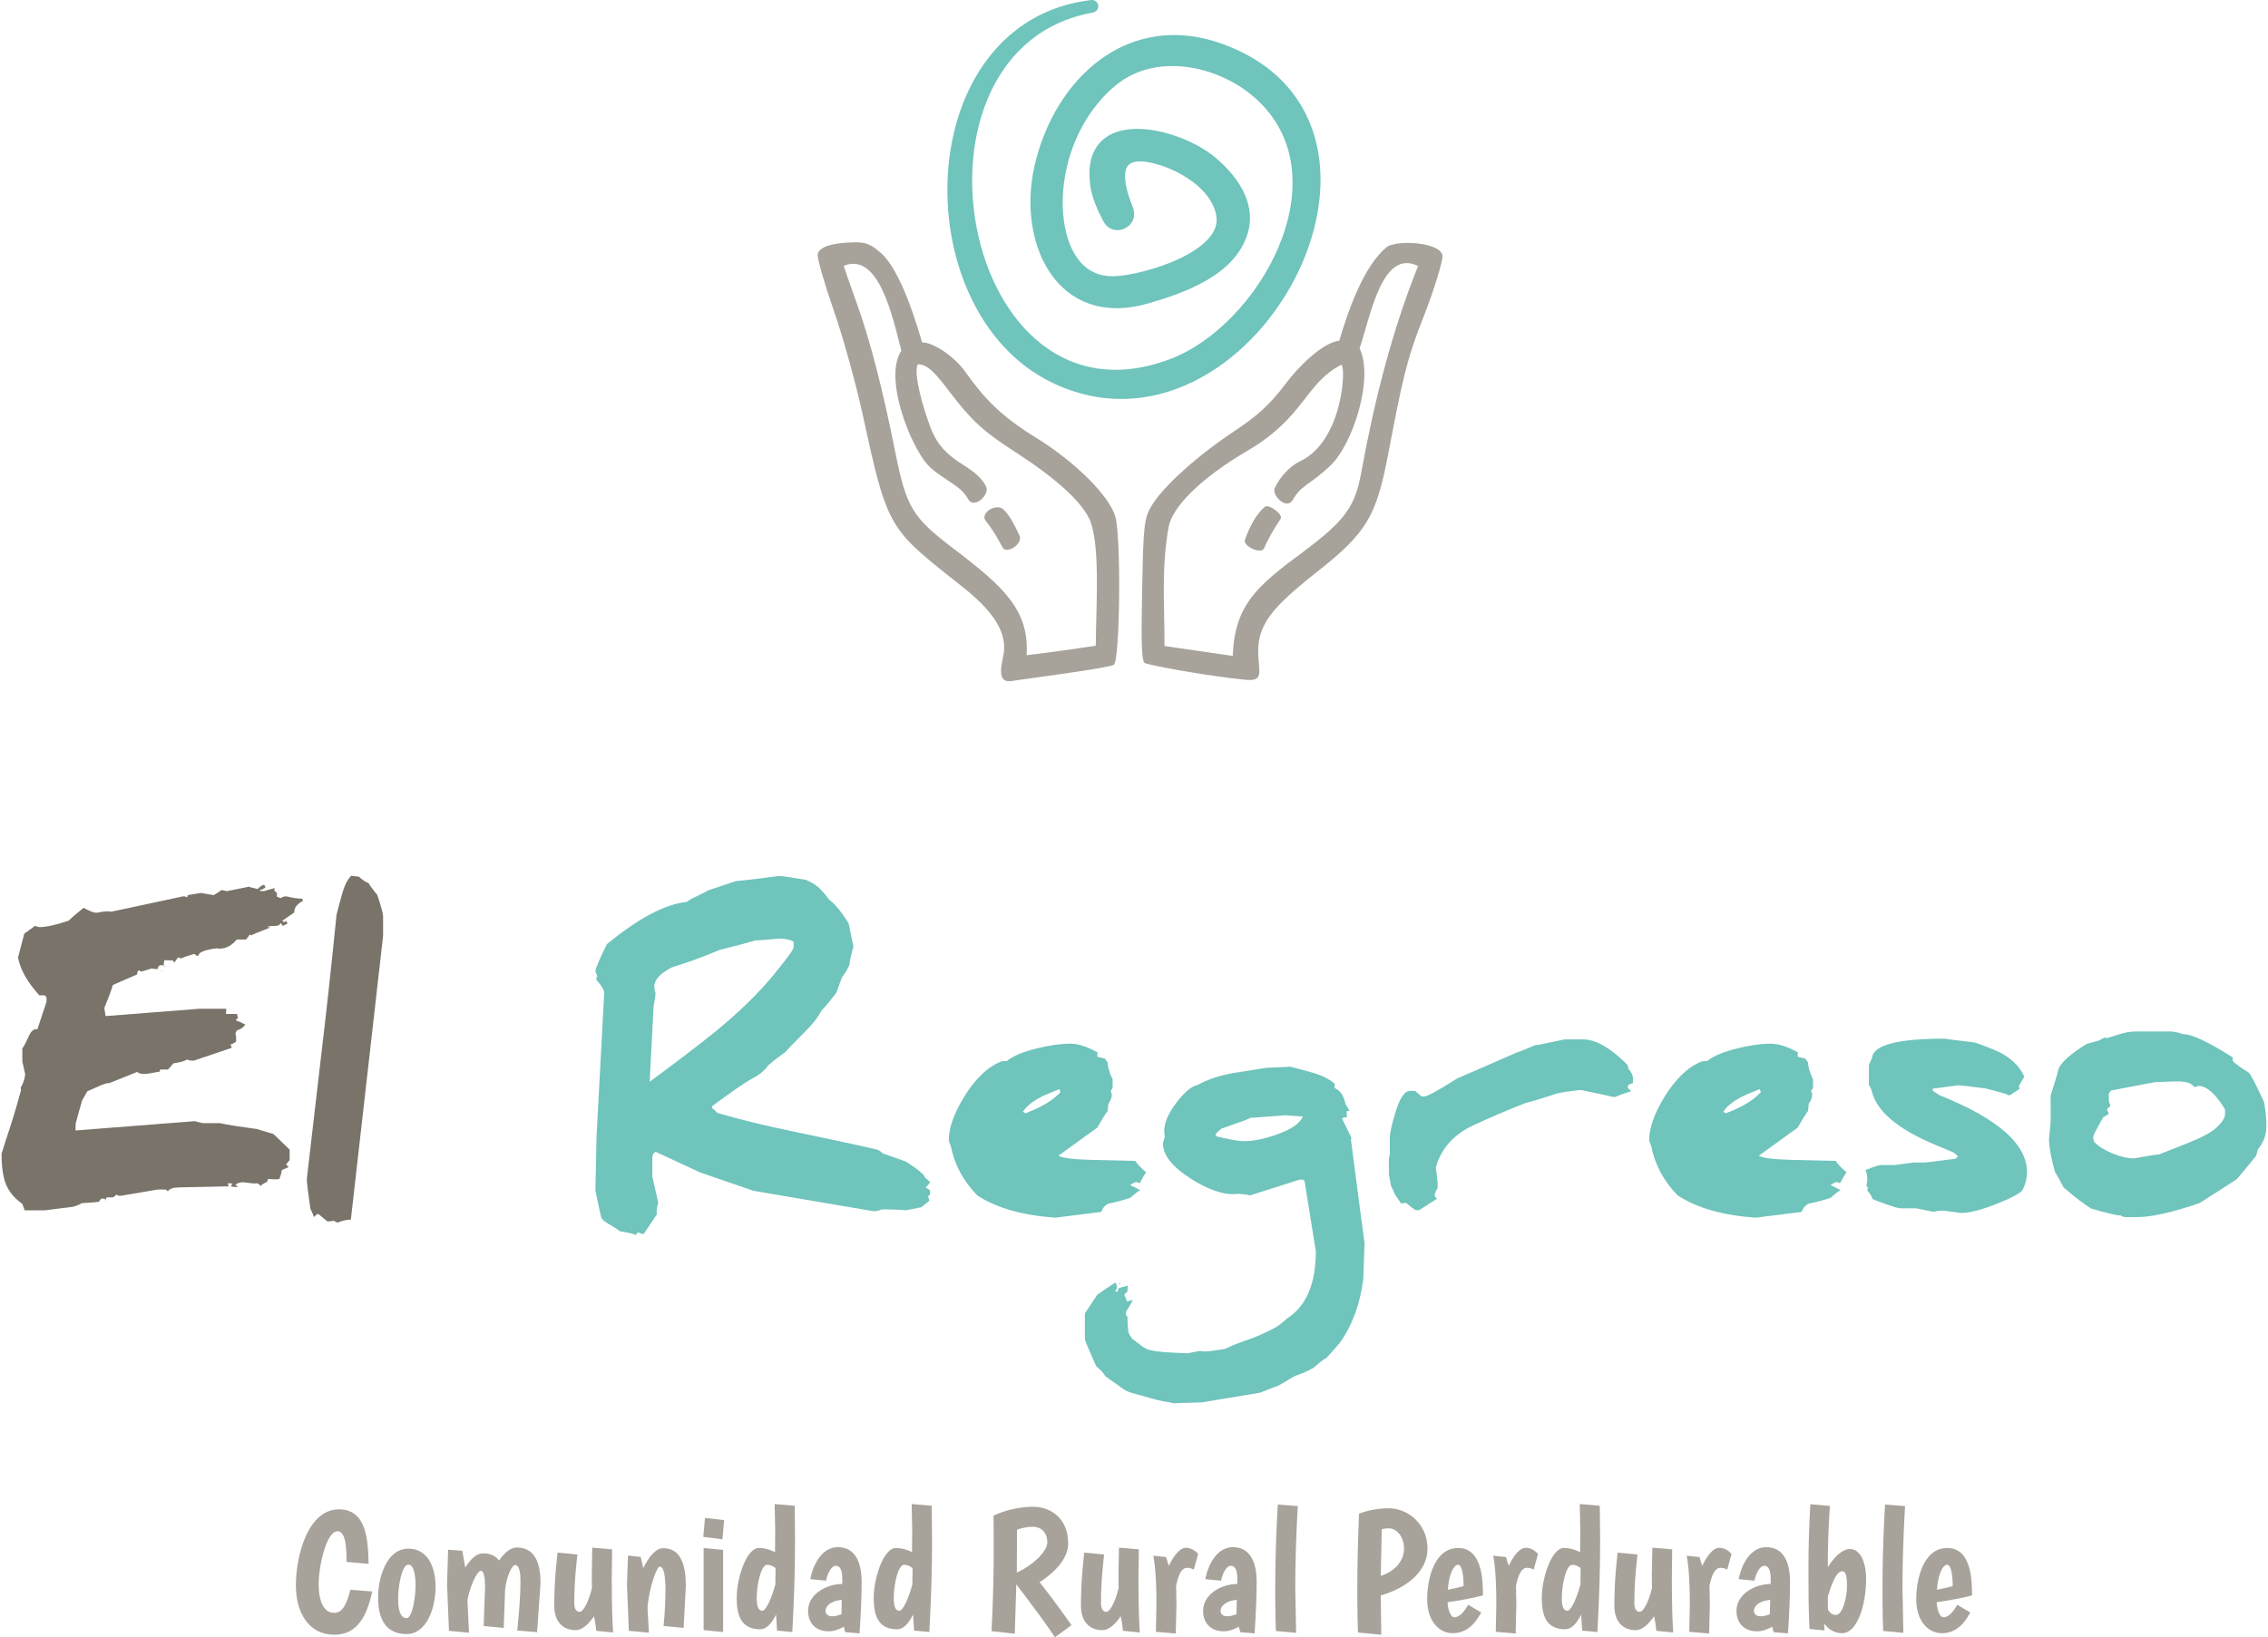 
<svg xmlns="http://www.w3.org/2000/svg" xmlns:xlink="http://www.w3.org/1999/xlink" width="709" height="512">
<defs>
<path id="A" d="M405.631 525.184l-.101 5.645.034 2.251c-.605 2.688-1.714 4.704-2.386 4.704-.739 0-1.075-.672-1.075-1.714 0-3.763.269-6.35.605-9.542l-3.898-.37c-.37 3.494-.638 6.418-.638 10.416 0 3.024 1.579 4.805 4.2 4.805 1.21 0 2.453-1.042 3.595-2.722a20.49 20.49 0 0 1 .437 2.856l3.326.336c-.202-2.654-.269-6.955-.269-11.021l.067-5.309z"/>
<path id="B" d="M441.451 516.616l.101 5.275-.034 4.166c-.974-.47-1.982-.806-3.192-.806-2.386 0-4.334 5.846-4.334 9.811 0 3.494.907 6.149 4.603 6.149 1.21 0 2.218-1.075 3.125-2.89l.202 3.158 2.99.269c.336-6.182.538-11.827.538-17.942l-.067-6.854zm.134 15.792c-.84 3.125-1.949 5.174-2.52 5.174-.907 0-1.142-1.075-1.142-2.52 0-2.621.84-6.518 2.05-6.518.538 0 1.109.235 1.646.638z"/>
<path id="C" d="M451.536 531.668c.269-1.344 1.008-2.923 1.915-2.923 1.142 0 1.277 1.512 1.277 2.654v.907c-3.394.067-6.72 2.15-6.72 5.275 0 2.419 1.512 4.032 4.032 4.032 1.075 0 2.117-.403 2.99-.907l.269 1.075 2.822.235c.235-3.595.403-7.09.403-10.147 0-3.528-1.109-6.787-4.67-6.787-2.99 0-4.805 3.158-5.41 6.283zm3.024 6.586c-.739.302-1.344.403-1.848.403-.773 0-1.277-.403-1.277-1.075 0-.806.874-1.949 3.192-2.15z"/>
<path id="D" d="M524.61 526.427c-.571-.672-1.445-1.21-2.419-1.21-1.109 0-2.318 1.378-3.326 3.528a13.02 13.02 0 0 1-.538-1.714l-2.52-.269c.47 2.554.605 5.947.605 9.509l-.101 5.443 3.898.336.134-5.779-.067-3.562c.403-2.083 1.075-3.562 2.117-3.562.538 0 1.008.134 1.344.37z"/>
<path id="E" d="M540.247 516.716a288.39 288.39 0 0 0-.504 16.666 218.69 218.69 0 0 0 .134 8.165l3.965.37-.168-8.534c0-5.712.202-11.256.504-16.363z"/>
<path id="F" d="M580.526 534.558c-.034-2.554.034-9.307-4.872-9.307-4.67 0-6.082 6.048-6.082 10.08 0 4.234 2.318 6.653 5.006 6.653 3.091 0 4.637-2.318 5.611-4.066l-2.554-1.512c-.638 1.075-1.579 2.453-2.722 2.453-.638 0-1.21-1.109-1.344-2.957 2.184-.302 5.275-.874 6.955-1.344zm-4.872-6.014c.773 0 1.075 2.083 1.075 4.2-1.008.269-2.083.504-3.091.706.134-2.486.974-4.906 2.016-4.906z"/>
<path id="G" d="M514.391 451.429q-.457.633-1.23 2.109-.492 0-.738-.211-.387.141-1.195.633.773.316 2.004 1.02-.457.141-1.934 1.477-1.477.527-4.465 1.195-.914.563-1.266 1.582l-8.965 1.125q-9.633-.633-15.363-4.359-4.148-4.254-5.203-9.738-.387-.773-.387-1.23 0-3.445 2.953-8.332 3.305-5.379 7.277-6.996.211-.105 1.16-.105 1.688-1.441 5.941-2.496 3.762-.914 6.469-.914 2.355 0 5.414 1.723-.07.141-.07.844.668.141 1.582.387 0 .211.457.703 0 1.301.984 3.375v1.547q0 .281-.422.703.246.352.246.773 0 .773-.668 1.758-.07.492-.141 1.406-.809 1.09-2.039 3.27l-7.629 5.52q1.125.668 6.188.809l8.93.211q.598 1.02 2.109 2.215zm-16.805-15.75q.035.035.035.035-.07 0-.281-.598-2.742 1.09-3.656 1.582-2.602 1.371-3.516 2.918.246 0 .527.246 4.887-1.863 6.891-4.184z"/>
</defs>
<g transform="matrix(1.592 0 0 1.592 -460.616 -352.13)">
<g id="logo__icon">
<path id="logo__hands" fill="#a7a29a" d="M486.402 349.693c1.142-6.677-6.666-12.101-10.695-15.312-11.899-9.484-12.306-10.23-17.01-31.907-1.296-5.973-3.861-15.186-5.7-20.472s-3.236-10.171-3.104-10.856c.279-1.45 2.706-2.256 7.112-2.361 2.516-.06 3.441.483 5.323 2.118 4.045 3.515 7.293 14.92 8.069 17.55 1.965-.109 6.254 2.617 8.444 5.714 3.768 5.33 7.056 8.755 13.834 12.934 8.11 5 14.589 11.692 15.673 15.594 1.157 4.167.899 28.14-.285 29.058-.829.642-17.012 2.721-20.17 3.208-3.029.467-1.782-3.565-1.491-5.268zm18.098-1.665c.057-7.993.97-20.394-1.342-25.079-1.787-3.623-6.997-8.177-14.784-13.189-5.962-3.838-8.327-6.021-12.546-11.583-2.565-3.381-4.356-5.563-6.315-5.415-.786 1.953.957 8.165 2.502 12.312 2.757 7.403 8.512 7.006 10.932 11.645.848 1.626-2.414 4.626-3.539 2.452-1.575-3.043-6.345-4.259-8.686-7.64-3.688-5.327-7.57-16.701-4.399-21.466-1.732-6.715-4.413-19.454-11.324-16.667 0 .103 1.189 3.513 2.642 7.578 2.61 7.302 5.005 16.578 7.483 28.984 2.185 10.939 3.354 12.862 11.624 19.124 10.033 7.598 14.707 12.186 14.17 20.806 4.629-.554 8.209-1.064 13.58-1.863zm-21.637-24.577c-1.145-1.454 2.145-3.593 3.57-2.136 1.405 1.436 2.268 3.319 3.082 5.074.757 1.631-2.507 3.716-3.28 2.38-.557-.963-1.445-2.871-3.372-5.318zm31.344 28.024c-.815-.222-.774-5.029-.592-14.625.242-12.806.38-13.957 1.982-16.533 2.355-3.788 9.081-9.801 16.279-14.555 4.368-2.885 7.041-5.358 9.826-9.094 2.529-3.392 7.25-8.148 10.613-8.565 1.929-6.541 4.926-14.681 9.235-18.32 1.833-1.548 10.576-1.074 11.039 1.583.14.804-1.597 6.695-3.786 12.208-3.364 8.474-4.129 12.486-6.917 26.981-2.293 11.921-4.159 15.239-13.638 22.722-9.355 7.384-12.295 10.786-11.805 17.081.267 3.437.697 4.688-2.691 4.34-6.495-.667-16.332-2.347-19.543-3.222zm17.188-1.449c.381-10.029 4.791-13.731 13.661-20.314 8.8-6.53 10.393-9.221 11.632-16.002 2.517-13.783 5.928-27.33 11.099-40.277-7.067-3.476-9.334 9.82-11.475 16.179 2.877 6.088-1.462 18.952-5.686 22.973-4.267 4.062-5.659 3.717-7.461 6.824-1.191 2.054-4.146-.962-3.526-2.338.443-.985 2.076-3.877 5.046-5.311 8.398-4.056 8.969-18.562 8.053-18.941-7.227 3.753-7.097 10.229-18.42 16.888-9.512 5.594-14.854 11.183-15.529 15.067-1.421 8.18-.786 14.797-.79 23.306zm2.396-22.787c.919-2.677 2.268-5.095 3.867-6.48.795-.689 3.726 1.484 3.135 2.355-1.431 2.107-2.509 4.077-3.265 5.801-.529 1.207-4.164-.43-3.736-1.676z"/>
<path id="logo__spiral" fill="#6fc4bc" stroke="#6fc4bc" stroke-width="2" d="M529.246 230.829c-17.878-6.617-31.975 6.349-35.808 23.204-3.3 14.527 4.095 30.697 21.056 25.8 6.965-2.01 16.601-5.352 18.904-13.165 1.625-5.503-2.149-10.515-6.135-13.833-6.847-5.699-24.595-9.982-22.891 4.358.29 2.463 1.376 4.804 2.491 6.98 1.311 2.543 5.078.736 4-1.9-2.491-6.076-2.994-12.016 5.252-9.974 5.217 1.293 11.912 5.239 13.018 10.941 1.617 8.295-15.328 13.023-20.916 13.202-8.802.28-11.388-9.001-11.205-16.151.211-8.687 4.073-17.639 10.841-23.174 8.626-7.06 22.074-3.906 29.497 3.402 16.524 16.265-.057 45.456-17.986 52.171-42.63 15.962-56.653-62.684-15.558-70.031.307-.057.218-.509-.082-.474-34.478 4.03-35.694 59.458-7.474 73.206 37.854 18.442 74.563-49.176 32.996-64.563z"/>
</g>
<g id="logo__title">
<path id="logo__el" fill="#79736a" d="M321.207 412.019q-.105-.316-.246-.316.281.141.281.246 0 .035-.035.07zm27.563-13.852q-1.652.879-1.652 2.145 0 .035 0 .105-.844.563-2.355 1.617l.281.246q.387 0 .527-.246.176.422.176.633-.105 0-.914.387l-.352-.562q-.281.563-1.055.563-1.09 0-1.547.141.176.176.527.176-3.727 1.441-3.727 1.547 0 .035.035.035-.07-.035-.352-.211-.141.281-.703.984h-1.828q-1.512 1.793-3.375 1.793-.281 0-.562-.07-3.621.457-3.621 1.512-.422 0-.773-.422-2.461.738-2.461.879 0 0 .07 0-.633 0-.773-.211-.281.316-.738 1.02-.141-.07-.422-.457-.141.07-.492.07-.387 0-1.02-.07-.176.387-.176.703 0 .387.176.773 0-.105 0-.141 0-.316-.387-.316h-.562q-.457.352-.457.773l-1.195-.141q-.07 0-.984.316-.879.281-1.055.281 0-.035-.457-.246-.316.352-.316.809l-4.746 2.074q-.527 1.723-1.687 4.535.07.492.246 1.582l18.387-1.441h5.309q0 1.09-.141 1.09-.035 0-.07-.07h2.391q-.035.07-.035.141 0 .211.176.598-.422.492-.492.492-.035 0-.035 0 .703.211 1.934.844-.457.809-1.652 1.16l-.281.598q.07.141.141.703v.844q-.211.316-1.09.633.105.281.246.633l-7.488 2.531q-.984 0-1.301-.246-.562.457-2.672.773l-1.09 1.23q-.422-.035-.738-.035-.352 0-.527.035-.105-.07-.141-.07-.176.07-.176.457-.105 0-2.215.387-.492.07-.914.07-.879 0-1.336-.387l-5.449 2.18q-.738 0-2.18.668-1.863.844-2.145.949-.246.387-1.02 1.793-.598 2.039-1.266 4.535l-.035 1.371 23.414-1.828q.07 0 .809.211.738.176.773.176h3.375q.738.176 2.848.527l4.43.633q1.09.352 3.234.984 1.02 1.02 3.164 3.059v2.074l-.703.809.492.563q-1.336.527-1.406.703 0 .035.07.035-.07.492-.457 1.582-.246.07-.773.07-.562 0-1.441-.07-.176.211-.176.563-.914.352-1.371.879 0-.035 0-.07 0-.281-.633-.527-.176.035-.422.035-.492 0-1.16-.105-.457-.035-1.195-.141-.773 0-1.477.492l.527.457q-1.09 0-1.406-.141.035-.211.316-.527-.211-.07-.949-.07 0 0 .211.598l-9.738.211q-1.793.035-2.215.773l-.422-.352h-1.582l-7.277 1.23q-.633 0-.773-.246-.035.035-.387.316-.352.246-.352.246h-1.195q-.246.246-.246.773 0-.316-.211-.527h-.633q-.387.387-.387.563-.562.176-3.445.316-.422.316-1.652.703l-5.555.703h-4.008l-.457-1.266q-2.918-2.039-3.621-5.133-.457-1.828-.457-4.711.105-.387.773-2.461 1.758-5.203 3.059-10.055-.07-.316-.07-.457.738-1.301.879-2.602-.492-2.355-.527-2.355-.035 0-.035.035v-2.812q.387-.422 1.301-2.461.598-1.301 1.441-1.301.105 0 .211.035l1.793-5.414v-.879l-.316-.387h-1.09q-3.516-3.867-4.184-7.418l1.23-4.711q1.969-1.371 2.074-1.512.105 0 .422.141.352.105.422.105 2.039 0 5.766-1.266.949-.914 2.953-2.531 1.793.984 2.531.984.281-.07 1.195-.211.527-.07.949-.07.422-.035.738.07l14.133-3.023q.633 0 .773.211.141-.211.141-.457l2.566-.422q.773.141 2.531.422 1.02-.562 1.477-.984.316 0 1.09.211l4.359-.879q.246.141 1.723.457.387-.492 1.09-.809.387 0 .387.563-.527.316-1.16.527.141.141.914.141.105-.07 2.074-.598.07.07.07.105-.035.105-.211.211.457.598.563.598.035 0 .035-.035v.809q.176.07.773.281.352-.352 1.09-.352 1.863.457 3.094.457.141.211.141.352 0 .07-.035.105zm15.785 6.856l-6.328 55.723q-1.16 0-2.531.563-.387 0-.773-.352l-.457.07q-.457.07-.844.07-.141-.141-1.793-1.477-.281 0-.844.633-.246-.703-.703-1.652-.703-4.781-.703-5.836l2.953-25.418q1.266-10.441 2.883-26.473.281-1.16 1.09-4.078.668-2.461 1.793-3.586l1.512.176q1.02.949 1.898 1.266.211.457 1.723 2.355 1.125 3.41 1.125 4.184z"/>
<g id="logo__regreso" fill="#6fc4bc">
<path d="M471.957 455.753l-.387.457.105.316q.141.316.141.527l-1.582 1.266q-2.918.598-3.34.598.246 0 .246 0 0-.035-2.074-.141-.703-.035-1.406-.035-.668-.035-1.301.035-.703.316-1.547.316l-23.555-4.008-10.406-3.586-8.789-4.078q-.633.387-.633 1.125v3.762l1.16 5.133q-.316.949-.316 1.723 0 .281.035.563l-2.602 3.867q-.246 0-1.125-.352l-.387.527q-.879-.387-3.164-.738-.457-.422-2.32-1.512-1.371-.809-1.371-1.441-.422-1.687-1.09-5.062l.211-10.441 1.512-28.406q-.105-.949-1.547-2.531 0-.527.176-.633 0 0 0-.035 0-.105-.176-.492-.176-.422-.176-.492 0-.773 2.25-5.344 9.387-7.699 15.715-8.297.281-.352 2.109-1.195 1.828-.879 2.004-1.055 1.934-.633 5.484-1.828 3.094-.316 4.992-.562l3.48-.457q.703 0 5.379.773.141.105 1.547.809 1.547 1.09 2.918 3.059 1.723 1.266 3.832 4.641l.949 4.57q-.773 2.883-.773 3.586-.703 1.547-1.406 2.355-.457 1.125-1.16 3.129-1.617 2.145-2.953 3.551-.984 1.934-3.164 4.078-3.586 3.586-3.867 4.008-1.934 1.371-3.375 2.602-1.055 1.582-3.27 2.672-2.32 1.336-7.77 5.379 0 .527.141.563 0 0 .07-.035.176.176.844.809 6.539 1.934 14.766 3.621 12.445 2.602 16.137 3.48.773.07 1.547.844l4.57 1.617q3.691 2.426 3.691 3.094l1.02.914q0 .141-.844 1.09.387.211.844.527zm-26.789-48.48v-1.125q-1.09-.598-2.812-.598l-2.039.176q-1.969.176-2.637.176-2.742.809-7.137 1.898-3.937 1.723-9.316 3.41-3.41 1.793-3.41 3.727 0 .633.246 1.371-.07.879-.387 2.531l-.773 14.836q8.789-6.504 13.184-10.09 6.715-5.555 10.934-10.652 4.148-5.027 4.148-5.66z"/>
<use xlink:href="#G"/>
<path d="M557.035 472.347q-.914 7.348-4.5 12.445-.457.633-2.742 3.129-.668.281-2.531 1.934-1.934 1.09-3.621 1.582-1.055.598-3.234 1.898-1.195.422-3.621 1.406l-11.426 1.898-5.59.176q-.211-.07-1.125-.246-1.898-.246-4.852-1.195-2.707-.633-3.551-1.125-.598-.422-3.867-2.742-.457-.879-1.793-1.969-2.215-4.957-2.215-5.309v-5.062l2.426-3.656q1.055-.773 3.516-2.391.352.387.352.844 0 .387-.352.914.141.035.422.035.176-.105.176-.633.563-.246 1.898-.562l-.105 1.195-.598.527q.141.316.527 1.371.914-.246 1.125-.246-.352.809-1.301 2.25v.703q.141.141.281.387 0 .176 0 .422 0 .914.176 2.602.07.211.703 1.195 2.25 1.758 2.883 2.039 1.266.527 4.887.703l3.164.141q.105 0 1.23-.246 1.16-.211 1.195-.211.07 0 .387.035.316.07.422.07 1.195 0 4.148-.527 1.723-.844 3.691-1.512 3.34-1.125 6.152-2.672.844-.457 2.32-1.793 5.625-3.621 5.625-13.184l-2.215-13.781-.246-.281h-.773l-9.703 3.094q-.809-.246-2.531-.316-.387.07-.773.07-3.48 0-8.227-2.988-5.555-3.516-5.555-6.996l.387-1.441q-.141-.457-.141-.914 0-2.531 2.496-5.766 2.32-2.988 4.043-3.34 3.023-1.652 7.066-2.355.246-.035 6.469-1.02l4.711-.211q2.145.527 4.324 1.16 2.531.703 4.359 2.145v.879q1.652.703 2.109 3.094.246.492.844 1.371-.457 0-.598.141 0 1.266.141 1.336 0-.035 0-.07-.211-.141-.703-.141l-.316.316q.633 1.266 1.723 3.516.07.141.07.281 0 .176-.07.281.457 3.375 1.688 12.973l.984 7.348zm-47.566.879q-.035.105-.246.176-.07.035-.105.035-.141 0-.211-.105.527 0 .563-.105zm35.684-32.73l-3.516-.246-6.926.527q.035 0 .035.035 0 .141-5.59 2.074l-1.16 1.055q0 .176.211.457 3.867.949 5.414.949 2.672 0 6.398-1.301 4.359-1.547 5.133-3.551zm64.827-6.575q-.176 0-.949.387 0 .352-.105.527l.703.703q-1.582.457-3.27 1.16l-6.539-1.406q-1.723.105-4.641.633-3.375 1.16-6.328 1.934-5.52 2.18-10.055 4.289-5.977 2.742-7.523 8.367 0 .211.352 2.813v1.16q-.352.633-.492 1.055-.07.176-.07.352 0 .457.457.738l-3.516 2.25h-.703q-.703-.422-1.898-1.441l-.949.141q-.457-.668-1.23-1.828-.352-.914-.738-1.617l-.422-2.25v-3.059q0-.035.07-.387.105-.352.105-.422v-3.27q0-1.441 1.055-4.887 1.301-4.395 2.883-4.395h1.055l1.23 1.09h.527q.914 0 6.504-3.551 3.867-1.652 11.707-5.098 0 0 0 0 .281 0 3.586-1.441.809-.035 3.27-.598l2.566-.527h3.551q3.727 0 8.684 4.957.176.211.246.844.879.984.879 1.828z"/>
<use xlink:href="#G" x="137.531"/>
<path d="M687.359 451.429q0 1.617-.809 3.41-.562.984-4.957 2.742-4.676 1.863-7.137 1.863-.211 0-2.707-.352-.598-.105-1.125-.105-.844 0-1.547.246l-3.48-.703h-3.023q-.633 0-2.988-.844-2.004-.703-2.566-.984-.176-.773-1.02-1.652 0-.387.176-.562l-.352-.352q.176-.773.176-1.441 0-.984-.387-1.652 2.426-1.02 3.164-1.02h2.637l3.621-.492h2.391l5.871-.738q.492-.422.527-.422-.141-.246-.879-.809-1.09-.457-4.113-1.723-10.371-4.465-11.883-10.09-.211-.879-.633-1.441v-3.797q0-.281.633-1.547.316-3.762 14.273-3.762-.035 0-.035 0 0 .035 6.012.773 4.113 1.477 5.484 2.285 2.883 1.688 4.113 4.324 0 0 0 0 0 .211-.492.984-.527.844-.527 1.055l.141.422-1.898 1.266h-.527q.141 0 .141-.035 0-.176-4.465-1.301-4.5-.598-5.414-.598l-4.992.668q.141.141.141.422.457.281 1.266.844 17.191 6.855 17.191 15.117zm47.004-9.106q0 2.637-1.617 4.535-.07.316-.422 1.406-1.301 1.617-3.797 4.57-3.902 2.531-7.312 4.676-8.016 2.742-12.199 2.742h-2.355q-.387 0-.879-.316-.07 0-.105 0-.949 0-5.66-1.336-1.969-1.16-5.484-4.184-.492-1.02-1.687-3.059-1.16-4.184-1.16-6.469l.316-3.305v-5.203q.105-.281.703-2.25.633-2.074.844-2.988.703-1.863 5.414-4.852.773-.246 2.496-.703.457-.246 1.16-.633.141.141.422.141l2.039-.633q2.004-.668 3.516-.668h6.785q1.125 0 2.566.527.07 0 .141 0 2.496 0 9.668 4.57v.703q1.195 1.125 3.164 2.285.703.809 2.988 5.766.457 2.496.457 4.676zm-8.121-2.32v-.914q-2.812-4.605-5.203-4.605-.105 0-.281.105-.141.07-.211.07h-.422q-.633-1.055-3.199-1.055-.281 0-.598 0l-3.867.141-8.648 1.652-.387.598v1.266q0 .387.316 1.09-.105.211-.703.738.316.738.387.844-.668.527-1.09.703 0 0 0 0-.035 0-.984 1.758-1.02 1.793-1.02 2.25.035.105.176.773 1.055 1.23 3.516 2.285 2.496 1.02 4.359 1.02 4.148-.773 4.887-.773l5.695-2.25q4.148-1.652 5.59-3.023 1.688-1.547 1.688-2.672z"/>
</g>
</g>
<g id="logo__subtitle" fill="#a7a29a">
<path d="M361.712 528.376c-.101-4.704-.403-10.718-5.813-10.718-6.115 0-8.467 9.106-8.467 14.918 0 5.376 2.52 9.71 7.56 9.71 4.334 0 6.35-3.394 7.426-8.501l-4.267-.336c-.605 2.184-1.31 4.536-3.158 4.536-2.15 0-3.091-2.318-3.091-5.746 0-3.326 1.512-10.282 3.696-10.282 1.714 0 1.781 3.595 1.781 6.014zm5.794 6.854c0-2.285.672-6.72 2.016-6.72 1.109 0 1.411 2.251 1.411 3.965 0 2.789-.706 6.552-1.747 6.552-.84 0-1.68-.739-1.68-3.797zm-3.931-.302c0 5.779 2.722 7.224 5.611 7.224 3.864 0 5.678-4.973 5.678-9.341 0-3.192-1.176-7.426-5.342-7.426-4.402 0-5.947 5.914-5.947 9.542zm13.748-9.341l-.202 6.821.37 9.106 3.931.37-.302-6.384c.504-2.789 1.915-5.779 2.621-5.779.672 0 .84 1.714.84 3.125l-.269 7.728 3.931.37.269-7.493c.269-2.621 1.378-4.872 1.949-4.872.874 0 1.075 1.68 1.075 3.091 0 3.024-.269 6.149-.638 9.778l3.898.336.672-9.61c0-3.259-.706-7.022-4.67-7.022-1.31 0-2.486 1.142-3.461 2.554-.672-.874-1.68-1.411-3.125-1.411-1.31 0-2.453 1.109-3.528 2.789l-.571-3.293z"/>
<use xlink:href="#A"/>
<path d="M412.65 526.729l-.202 5.678.37 9.106 3.931.37-.269-4.973c.269-3.562 1.747-7.997 2.419-7.997.874 0 1.109 2.318 1.109 4.402 0 2.251-.101 4.469-.37 7.258l3.931.37.437-8.266c0-3.427-.672-7.392-4.435-7.392-1.478 0-2.822 1.68-3.931 3.898l-.504-2.184zm14.846-1.478v16.128l3.83.37V525.62zm.269-5.914l-.336 3.73 3.763.47.336-3.763z"/>
<use xlink:href="#B"/>
<use xlink:href="#C"/>
<use xlink:href="#B" x="26.906"/>
<path d="M488.596 542.084l.302-9.71c2.923 3.864 5.578 7.392 7.594 10.416l3.226-2.386c-1.982-2.856-4.133-5.779-6.25-8.434 2.99-1.949 5.611-4.603 5.611-7.627 0-4.771-3.259-7.19-6.955-7.19a18.71 18.71 0 0 0-7.694 1.747l.034 5.947a309 309 0 0 1-.437 16.733zm.437-20.429c1.142-.403 2.15-.571 3.091-.571 1.478 0 2.856.907 2.856 3.091 0 1.68-2.621 4.334-5.981 5.914z"/>
<use xlink:href="#A" x="103.425"/>
<use xlink:href="#D"/>
<use xlink:href="#C" x="77.569"/>
<use xlink:href="#E"/>
<path d="M560.559 542.286l-.101-7.728c5.242-1.478 9.173-4.805 9.173-9.173 0-4.973-3.965-7.93-7.594-7.93a16.91 16.91 0 0 0-5.846 1.042c-.202 5.342-.336 10.147-.336 15.254 0 2.52.034 5.242.134 8.098zm.101-20.731c.437-.067.84-.168 1.378-.168 1.445 0 2.99 1.512 2.99 3.998 0 2.352-1.747 4.435-4.57 5.342l.202-9.173z"/>
<use xlink:href="#F"/>
<use xlink:href="#D" x="66.74"/>
<use xlink:href="#B" x="158.09"/>
<use xlink:href="#A" x="208.162"/>
<use xlink:href="#D" x="104.737"/>
<use xlink:href="#C" x="182.306"/>
<path d="M644.817 516.649c-.235 4.368-.37 7.862-.37 12.365s0 8.098.202 12.13l2.957.302c-.034-.437-.067-.874-.067-1.344.941 1.277 2.218 1.882 3.494 1.882 3.058 0 4.738-5.712 4.738-10.651 0-2.654-.84-5.88-3.192-5.88-1.445 0-3.024 1.478-4.334 3.562 0-4.435.134-7.627.403-12.029zm3.427 18.11c1.142-3.696 1.982-4.939 2.789-4.939.874 0 .974 1.243.974 2.99 0 2.251-.907 5.578-2.117 5.578-.84 0-1.109-.302-1.613-1.008l-.034-2.621z"/>
<use xlink:href="#E" x="119.241"/>
<use xlink:href="#F" x="96.042"/>
</g>
</g>
</svg>